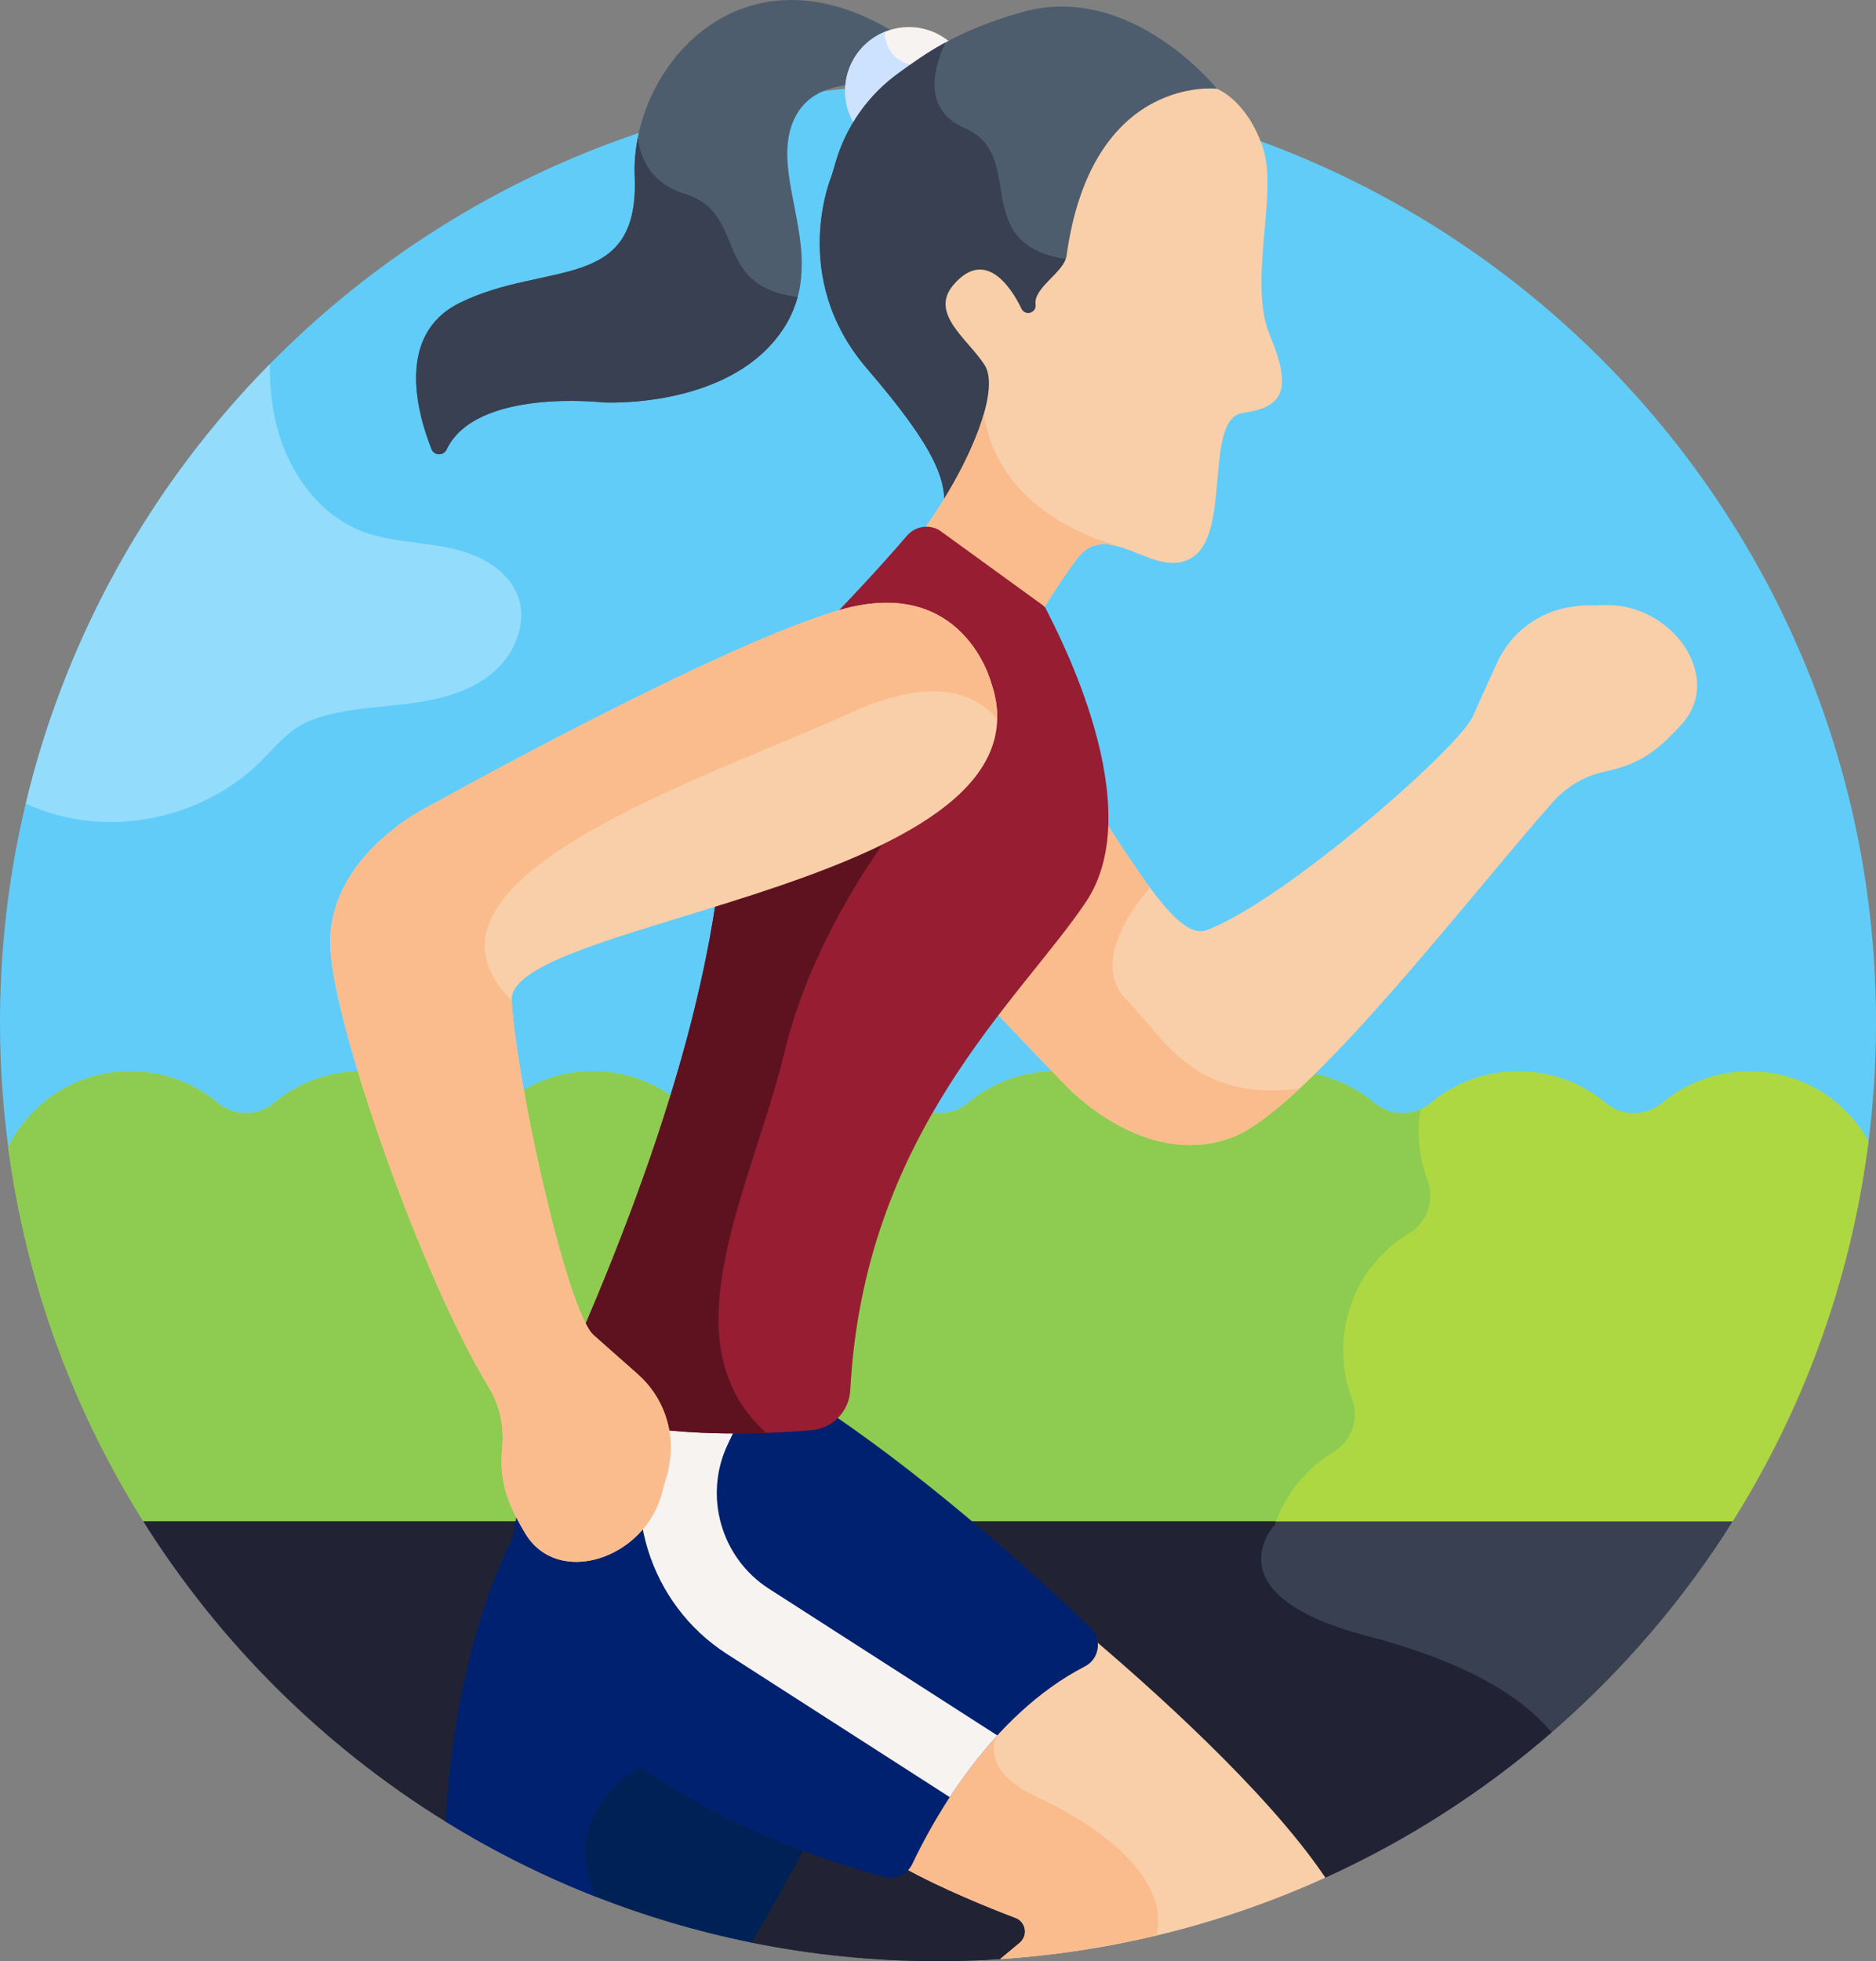 <?xml version="1.0" encoding="UTF-8"?><svg id="uuid-fa2992f7-4124-4b18-9246-5853b65c4fbb" xmlns="http://www.w3.org/2000/svg" viewBox="0 0 490 512"><rect x="0" y="0" width="490" height="512" fill="#808080" stroke="none"/><g id="uuid-2cfe7be4-3fa6-4f1f-b6b6-951933bdaac6"><path d="M31.08,281.77c9.83-.79,18.9,2.41,25.78,8.15,4.28,3.57,10.46,3.58,14.74,.01,6.19-5.17,14.15-8.28,22.85-8.28s16.66,3.11,22.85,8.28c4.27,3.57,10.45,3.57,14.72,0,6.19-5.17,14.15-8.28,22.85-8.28s16.66,3.11,22.85,8.28c4.27,3.57,10.45,3.57,14.72,0,6.19-5.17,14.15-8.28,22.85-8.28s16.66,3.11,22.85,8.28c4.27,3.57,10.45,3.57,14.72,0,6.19-5.17,14.15-8.28,22.85-8.28s16.66,3.11,22.85,8.28c4.27,3.57,10.45,3.57,14.72,0,6.19-5.17,14.15-8.28,22.85-8.28s16.66,3.11,22.85,8.28c4.27,3.57,10.45,3.57,14.72,0,6.19-5.17,14.15-8.28,22.85-8.28s16.66,3.11,22.85,8.28c4.28,3.57,10.46,3.55,14.74-.01,6.88-5.74,15.95-8.94,25.78-8.15,11.94,.96,22.21,7.93,27.93,17.77,1.41-10.65,2.16-21.51,2.16-32.55,0-135.31-109.69-245-245-245S0,131.69,0,267c0,11.54,.82,22.89,2.36,34.01,5.52-10.61,16.2-18.23,28.72-19.23h0Z" style="fill:#61ccf8;"/><path d="M451.94,398.19c18.87-29.7,31.53-63.73,36.13-100.28-5.67-10.04-16.06-17.17-28.15-18.14-9.83-.79-18.9,2.41-25.78,8.15-4.28,3.57-10.46,3.59-14.74,.01-6.19-5.17-14.15-8.28-22.85-8.28s-16.66,3.11-22.85,8.28c-4.27,3.57-10.45,3.57-14.72,0-6.19-5.17-14.15-8.28-22.85-8.28s-16.66,3.11-22.85,8.28c-4.27,3.57-10.45,3.57-14.72,0-6.19-5.17-14.15-8.28-22.85-8.28s-16.66,3.11-22.85,8.28c-4.27,3.57-10.45,3.57-14.72,0-6.19-5.17-14.15-8.28-22.85-8.28s-16.66,3.11-22.85,8.28c-4.27,3.57-10.45,3.57-14.72,0-6.19-5.17-14.15-8.28-22.85-8.28s-16.66,3.11-22.85,8.28c-4.27,3.57-10.45,3.57-14.72,0-6.19-5.17-14.15-8.28-22.85-8.28s-16.66,3.11-22.85,8.28c-4.28,3.57-10.46,3.55-14.74-.01-6.88-5.74-15.95-8.94-25.78-8.15-12.68,1.02-23.5,8.81-28.95,19.64,4.76,35.98,17.34,69.48,35.96,98.78H451.94Z" style="fill:#add841;"/><path d="M333.03,397.95c2.84-8.22,8.38-14.73,15.29-18.89,4.77-2.87,6.78-8.71,4.81-13.91-2.86-7.54-3.2-16.08-.37-24.3,2.84-8.22,8.38-14.73,15.29-18.89,4.77-2.87,6.78-8.71,4.81-13.91-2.19-5.75-2.9-12.09-1.85-18.42-3.92,1.74-8.58,1.19-12.02-1.68-6.19-5.17-14.15-8.28-22.85-8.28s-16.66,3.11-22.85,8.28c-4.27,3.57-10.45,3.57-14.72,0-6.19-5.17-14.15-8.28-22.85-8.28s-16.66,3.11-22.85,8.28c-4.27,3.57-10.45,3.57-14.72,0-6.19-5.17-14.15-8.28-22.85-8.28s-16.66,3.11-22.85,8.28c-4.27,3.57-10.45,3.57-14.72,0-6.19-5.17-14.15-8.28-22.85-8.28s-16.66,3.11-22.85,8.28c-4.27,3.57-10.45,3.57-14.72,0-6.19-5.17-14.15-8.28-22.85-8.28s-16.66,3.11-22.85,8.28c-4.28,3.57-10.46,3.55-14.74-.01-6.88-5.74-15.95-8.94-25.78-8.15-12.68,1.02-23.5,8.81-28.95,19.64,4.76,35.98,17.34,69.48,35.96,98.78H332.95c.03-.08,.05-.16,.08-.24h0Z" style="fill:#8ecb51;"/><path d="M37.45,397.19c19.97,31.77,47.02,58.64,78.95,78.37l79.85,31.58c15.76,3.18,32.05,4.86,48.75,4.86,5.44,0,10.84-.19,16.2-.54h.04s84.87-21.25,84.87-21.25c43.96-19.94,80.98-52.49,106.46-93.02H37.45Z" style="fill:#384051;"/><path d="M333.11,397.19H37.45c19.97,31.77,47.02,58.64,78.95,78.37l79.85,31.58c15.76,3.18,32.05,4.86,48.75,4.86,5.44,0,10.84-.19,16.2-.54h.04s84.87-21.25,84.87-21.25c21.58-9.79,41.48-22.62,59.17-37.94-10.31-12.33-28.55-20.03-48.31-25.21-41.33-10.83-23.93-29.11-23.93-29.11l.08-.76Z" style="fill:#212335;"/><path d="M142.4,431.02c-6.56-11.48-7.75-23.21-5.99-34.22-15.75,28-19.24,64.24-20.01,78.76,24.17,14.93,51.11,25.79,79.9,31.59,4.21-7.14,9.38-16.2,14.74-26.3-22.89-8.65-54.15-24.46-68.64-49.83Z" style="fill:#002155;"/><path d="M169.77,459.6c-10.98-7.75-20.86-17.2-27.37-28.58-6.56-11.48-7.75-23.21-5.99-34.22-15.75,28-19.24,64.24-20.01,78.76,12.42,7.68,25.59,14.27,39.35,19.66-8.67-18.19,3.78-29.66,14.02-35.61h0Z" style="fill:#00216f;"/><path d="M266.34,507.2l-5.1,4.25c30.12-1.97,58.76-9.37,84.93-21.26-15.21-22.67-46.62-50.48-61.58-63.13,.62,1.05,.83,2.3,.52,3.57-.33,1.38-1.34,2.5-2.6,3.15-25.04,12.98-40.21,40.79-45.58,52.17-.28,.59-.67,1.08-1.12,1.5,9.92,5.53,22.2,10.5,29.45,13.25,2.73,1.04,3.33,4.63,1.08,6.5h0Z" style="fill:#f9cfa9;"/><path d="M266.34,507.2l-5.1,4.25c13.96-.91,27.6-3.01,40.82-6.16,3.89-16.71-18.71-30.39-31.1-36.11-16-7.39-10.46-16.11-10.46-16.11l-2.18,.13c-10.92,12.26-18.05,25.68-21.39,32.75-.28,.59-.67,1.08-1.12,1.5,9.92,5.53,22.2,10.5,29.45,13.25,2.73,1.04,3.32,4.63,1.08,6.5h0Z" style="fill:#fbbc8d;"/><path d="M217.34,369.19c-1.54,1.07-3.36,1.76-5.35,1.93-14.97,1.26-43.77,2.28-63.64-5.8-11.44,17.36-22.04,43.13-7.98,67.73,20.34,35.6,73.72,52.41,90.63,56.95,2.94,.79,6-.65,7.3-3.4,5.23-11.07,20.29-38.8,45.08-51.56,3.83-1.97,4.55-7.13,1.44-10.11-12.34-11.79-39.79-36.99-67.49-55.74h0Z" style="fill:#00216f;"/><path d="M260.5,453.07l-59.76-38.37c-12.41-8.03-17.01-24.16-10.7-37.53l2.46-5.2c-6.9,.01-14.39-.31-21.76-1.23-9.13,22.05-1.22,47.9,19,60.98l58.34,37.46c3.41-5.21,7.55-10.79,12.42-16.11h0Z" style="fill:#f7f3f1;"/><path d="M234.15,8.78c-40.51-25.19-69.54,9-68.36,37.26,1.27,30.47-23.01,21.96-45.58,32.97-16.8,8.2-11.37,28.43-7.5,38.24,.7,1.76,3.13,1.82,3.95,.1,7.67-16.12,40.84-12.29,40.84-12.29,0,0,31.72,1.8,46.1-17.77s-3.32-40.52,3.8-56.1c2.91-6.38,8.89-8.63,14.94-9.07,1.01-6.27,5.57-11.53,11.81-13.33Z" style="fill:#4e5d6d;"/><path d="M236.22,20.02c3.35-2.4,7.28-5.31,12.77-8.24-3.56-3.45-8.6-5.29-13.88-4.55-9.11,1.27-15.47,9.68-14.2,18.79,.39,2.8,1.46,5.33,3.01,7.47,3.09-5.26,7.27-9.86,12.3-13.46h0Z" style="fill:#f7f3f1;"/><path d="M231.02,8.36c-6.83,2.83-11.18,9.99-10.11,17.66,.39,2.8,1.46,5.33,3.01,7.47,3.09-5.26,7.27-9.86,12.3-13.46,1.2-.86,2.49-1.8,3.89-2.77-7.07-.56-8.82-5.26-9.09-8.9h0Z" style="fill:#cde2ff;"/><path d="M246.49,133.85c9.97-15.39,16.66-32.62,12.24-39.53-1.18-1.85-2.76-3.67-4.28-5.43-4.82-5.57-7.6-9.2-4-13.39,2.09-2.43,4.14-3.54,6.07-3.28,4.23,.57,7.68,7.16,8.63,9.17,.69,1.46,2.22,2.3,3.82,2.12,2.08-.23,3.58-2.36,3.3-4.43-.58-4.3,8.06-6.94,8.64-11.13,5.93-42.77,31.46-43.38,36.23-43.02l.7-1.77s-22.36-27.98-50.8-20.02c-17.44,4.88-25.83,11.28-32.2,15.84-7.97,5.72-13.82,13.92-16.57,23.34l-1.01,3.45s-11.39,26.52,9.17,50.43c18.28,21.26,21.09,29.58,20.05,37.65h0Z" style="fill:#4e5d6d;"/><path d="M252.05,33.48c-11.07-4.77-8.36-15.49-5.12-22.38-5.14,2.81-8.87,5.57-12.09,7.88-7.97,5.72-13.82,13.92-16.57,23.34l-1.01,3.45s-11.39,26.52,9.17,50.43c18.28,21.26,21.09,29.59,20.05,37.65,9.97-15.39,16.66-32.62,12.24-39.53-1.18-1.85-2.76-3.67-4.28-5.43-4.83-5.57-7.6-9.2-4-13.39,2.09-2.43,4.14-3.54,6.07-3.28,4.23,.57,7.68,7.16,8.63,9.17,.69,1.46,2.22,2.3,3.82,2.12,2.08-.23,3.58-2.36,3.3-4.43-.58-4.3,8.06-6.94,8.64-11.13-29.13-2.86-11.87-27.14-28.87-34.47h0Z" style="fill:#384051;"/><path d="M264.58,172.77l-25-32.22c13.17-17.43,21.94-38.45,17.61-45.23-4.33-6.79-14.6-13.46-8.12-20.99,8.79-10.23,15.75,2.12,17.74,6.29,.36,.76,1.18,1.2,2.02,1.08,1.06-.15,1.8-1.13,1.66-2.19-.62-4.46,7.48-8.35,8.1-12.81,6.58-47.39,39.26-43.53,39.26-43.53,0,0,7.79,2.92,11.97,15.26s-4.05,35.04,1.93,49.29,3.21,18.64-7.06,20.07-3.13,30.6-12.94,37.5-22.08-10.47-30.4,.54-16.77,26.96-16.77,26.96h0Z" style="fill:#f9cfa9;"/><path d="M292.49,142.76c-.06-.02-.12-.04-.18-.06-26.27-7.94-33.64-23.49-35.34-34.61-2.69,9.34-9.18,21.59-17.39,32.45l25,32.22s8.45-15.95,16.77-26.96c3.24-4.29,7.08-4.26,11.14-3.05Z" style="fill:#fbbc8d;"/><path d="M418.68,157.97c-6.1,.28-3.49-.21-8.05,.42-8.66,1.19-16.08,6.79-19.67,14.76-2.22,4.91-4.65,10.29-6.33,13.96-3.89,8.49-49.5,48.28-69.5,55.73-6.4,2.38-15.18-11.03-26.74-28.85-.07,7.81-1.71,15.27-5.88,21.48-5.63,8.39-13.79,17.76-22.35,28.91,10.85,11.43,18.37,19.17,18.37,19.17,0,0,20.3,21.94,43.16,13.43,19.54-7.27,61.74-62.56,83.85-87.54,3.61-4.08,8.43-6.9,13.77-8.04,8.25-1.76,12.93-4.57,20.01-12.41,11.06-12.24-2.74-31.83-20.65-31.02h0Z" style="fill:#f9cfa9;"/><path d="M294.3,261.07c-11-11,6.08-29.31,6.08-29.31-3.61-4.87-7.6-11-11.98-17.77-.07,7.81-1.71,15.27-5.88,21.48-5.63,8.39-13.79,17.76-22.35,28.91,10.84,11.43,18.37,19.17,18.37,19.17,0,0,20.3,21.94,43.16,13.43,4.77-1.77,10.89-6.41,17.74-12.77-27.93,3.39-34.92-12.92-45.15-23.14h0Z" style="fill:#fbbc8d;"/><path d="M236.9,139.85c2.1-2.45,5.64-3.05,8.44-1.44l26.55,19.25c.5,.38,.98,.66,1.25,1.2,3.46,6.9,27.17,51.75,10.49,76.62-17.19,25.62-58,60.28-61.54,127.41-.29,5.54-4.58,10.02-10.11,10.49-15.92,1.34-47.5,2.42-67.33-7.46-.31-.15-.44-.54-.29-.86,63.9-140.03,34.59-167.02,55.02-186.19,18.08-16.96,31.46-31.97,37.51-39.01h0Z" style="fill:#971d33;"/><path d="M232.66,217.39c-13.38,6.86-29.88,12.36-45.56,17.23-3.99,26.82-13.81,67.04-42.74,130.43-.14,.31-.01,.7,.29,.86,15.66,7.8,38.66,8.77,55.48,8.17-26.47-23.84-3.83-63.86,4.81-99.51,5.52-22.76,17.46-42.96,27.7-57.17h0Z" style="fill:#5e1220;"/><path d="M258.84,178.12s-7.32-28.08-39.36-18.9-107.64,51.36-107.64,51.36c0,0-26.94,12.95-25.54,37.3,1.2,20.81,23.9,85.64,41.28,114.13,2.84,4.66,4.11,10.09,3.63,15.52-.74,8.4,.56,13.7,5.97,22.77,8.45,14.17,31.23,6.75,35.73-10.61,1.53-5.91,1.23-3.28,1.96-7.81,1.41-8.63-1.76-17.36-8.32-23.14-4.05-3.56-8.47-7.47-11.49-10.16-6.97-6.21-20.19-66.07-21.42-87.38-1.23-21.3,143.72-30.01,125.19-83.09h0Z" style="fill:#f9cfa9;"/><path d="M219.48,159.21c-32.04,9.18-107.64,51.36-107.64,51.36,0,0-26.94,12.95-25.54,37.3,1.2,20.81,23.9,85.64,41.28,114.13,2.84,4.66,4.11,10.09,3.63,15.52-.74,8.4,.56,13.7,5.97,22.77,8.45,14.17,31.23,6.75,35.73-10.61,1.53-5.91,1.23-3.28,1.96-7.81,1.41-8.63-1.76-17.36-8.32-23.14-4.05-3.56-8.47-7.47-11.49-10.16-6.97-6.21-20.19-66.07-21.42-87.38-31.75-31.75,52.65-58.64,88.65-75.14,22.45-10.29,33.23-4.25,38.17,1.76,.08-3.06-.43-6.29-1.62-9.71,0,0-7.32-28.08-39.36-18.9h0Z" style="fill:#fbbc8d;"/><path d="M203.6,87.29c2.38-3.23,3.86-6.51,4.74-9.79-22.74-2.68-12.82-21.82-29.55-26.93-8.38-2.56-11.39-8.69-12.22-14.51-.65,3.34-.92,6.7-.79,9.98,1.27,30.47-23.01,21.96-45.58,32.97-16.8,8.2-11.37,28.43-7.5,38.24,.7,1.76,3.13,1.82,3.95,.1,7.67-16.12,40.84-12.29,40.84-12.29,0,0,31.72,1.8,46.1-17.77h0Z" style="fill:#384051;"/><path d="M135.23,155.56c-2.69-7.19-10.59-11.04-18.11-12.58-7.53-1.54-15.43-1.51-22.59-4.29-11.78-4.57-19.7-16.29-22.53-28.61-1.14-4.95-1.55-9.99-1.49-15.06-30.78,31.23-53.24,70.68-63.78,114.77,2.44,1.12,4.96,2.07,7.55,2.81,18.62,5.31,39.91-.13,53.71-13.71,3.35-3.3,6.35-7.09,10.41-9.47,2.18-1.28,4.6-2.11,7.05-2.74,7.29-1.88,14.89-2.1,22.35-3.13s15.08-3.03,20.86-7.86c5.78-4.83,9.22-13.08,6.58-20.13h0Z" style="fill:#93dcfc;"/></g></svg>